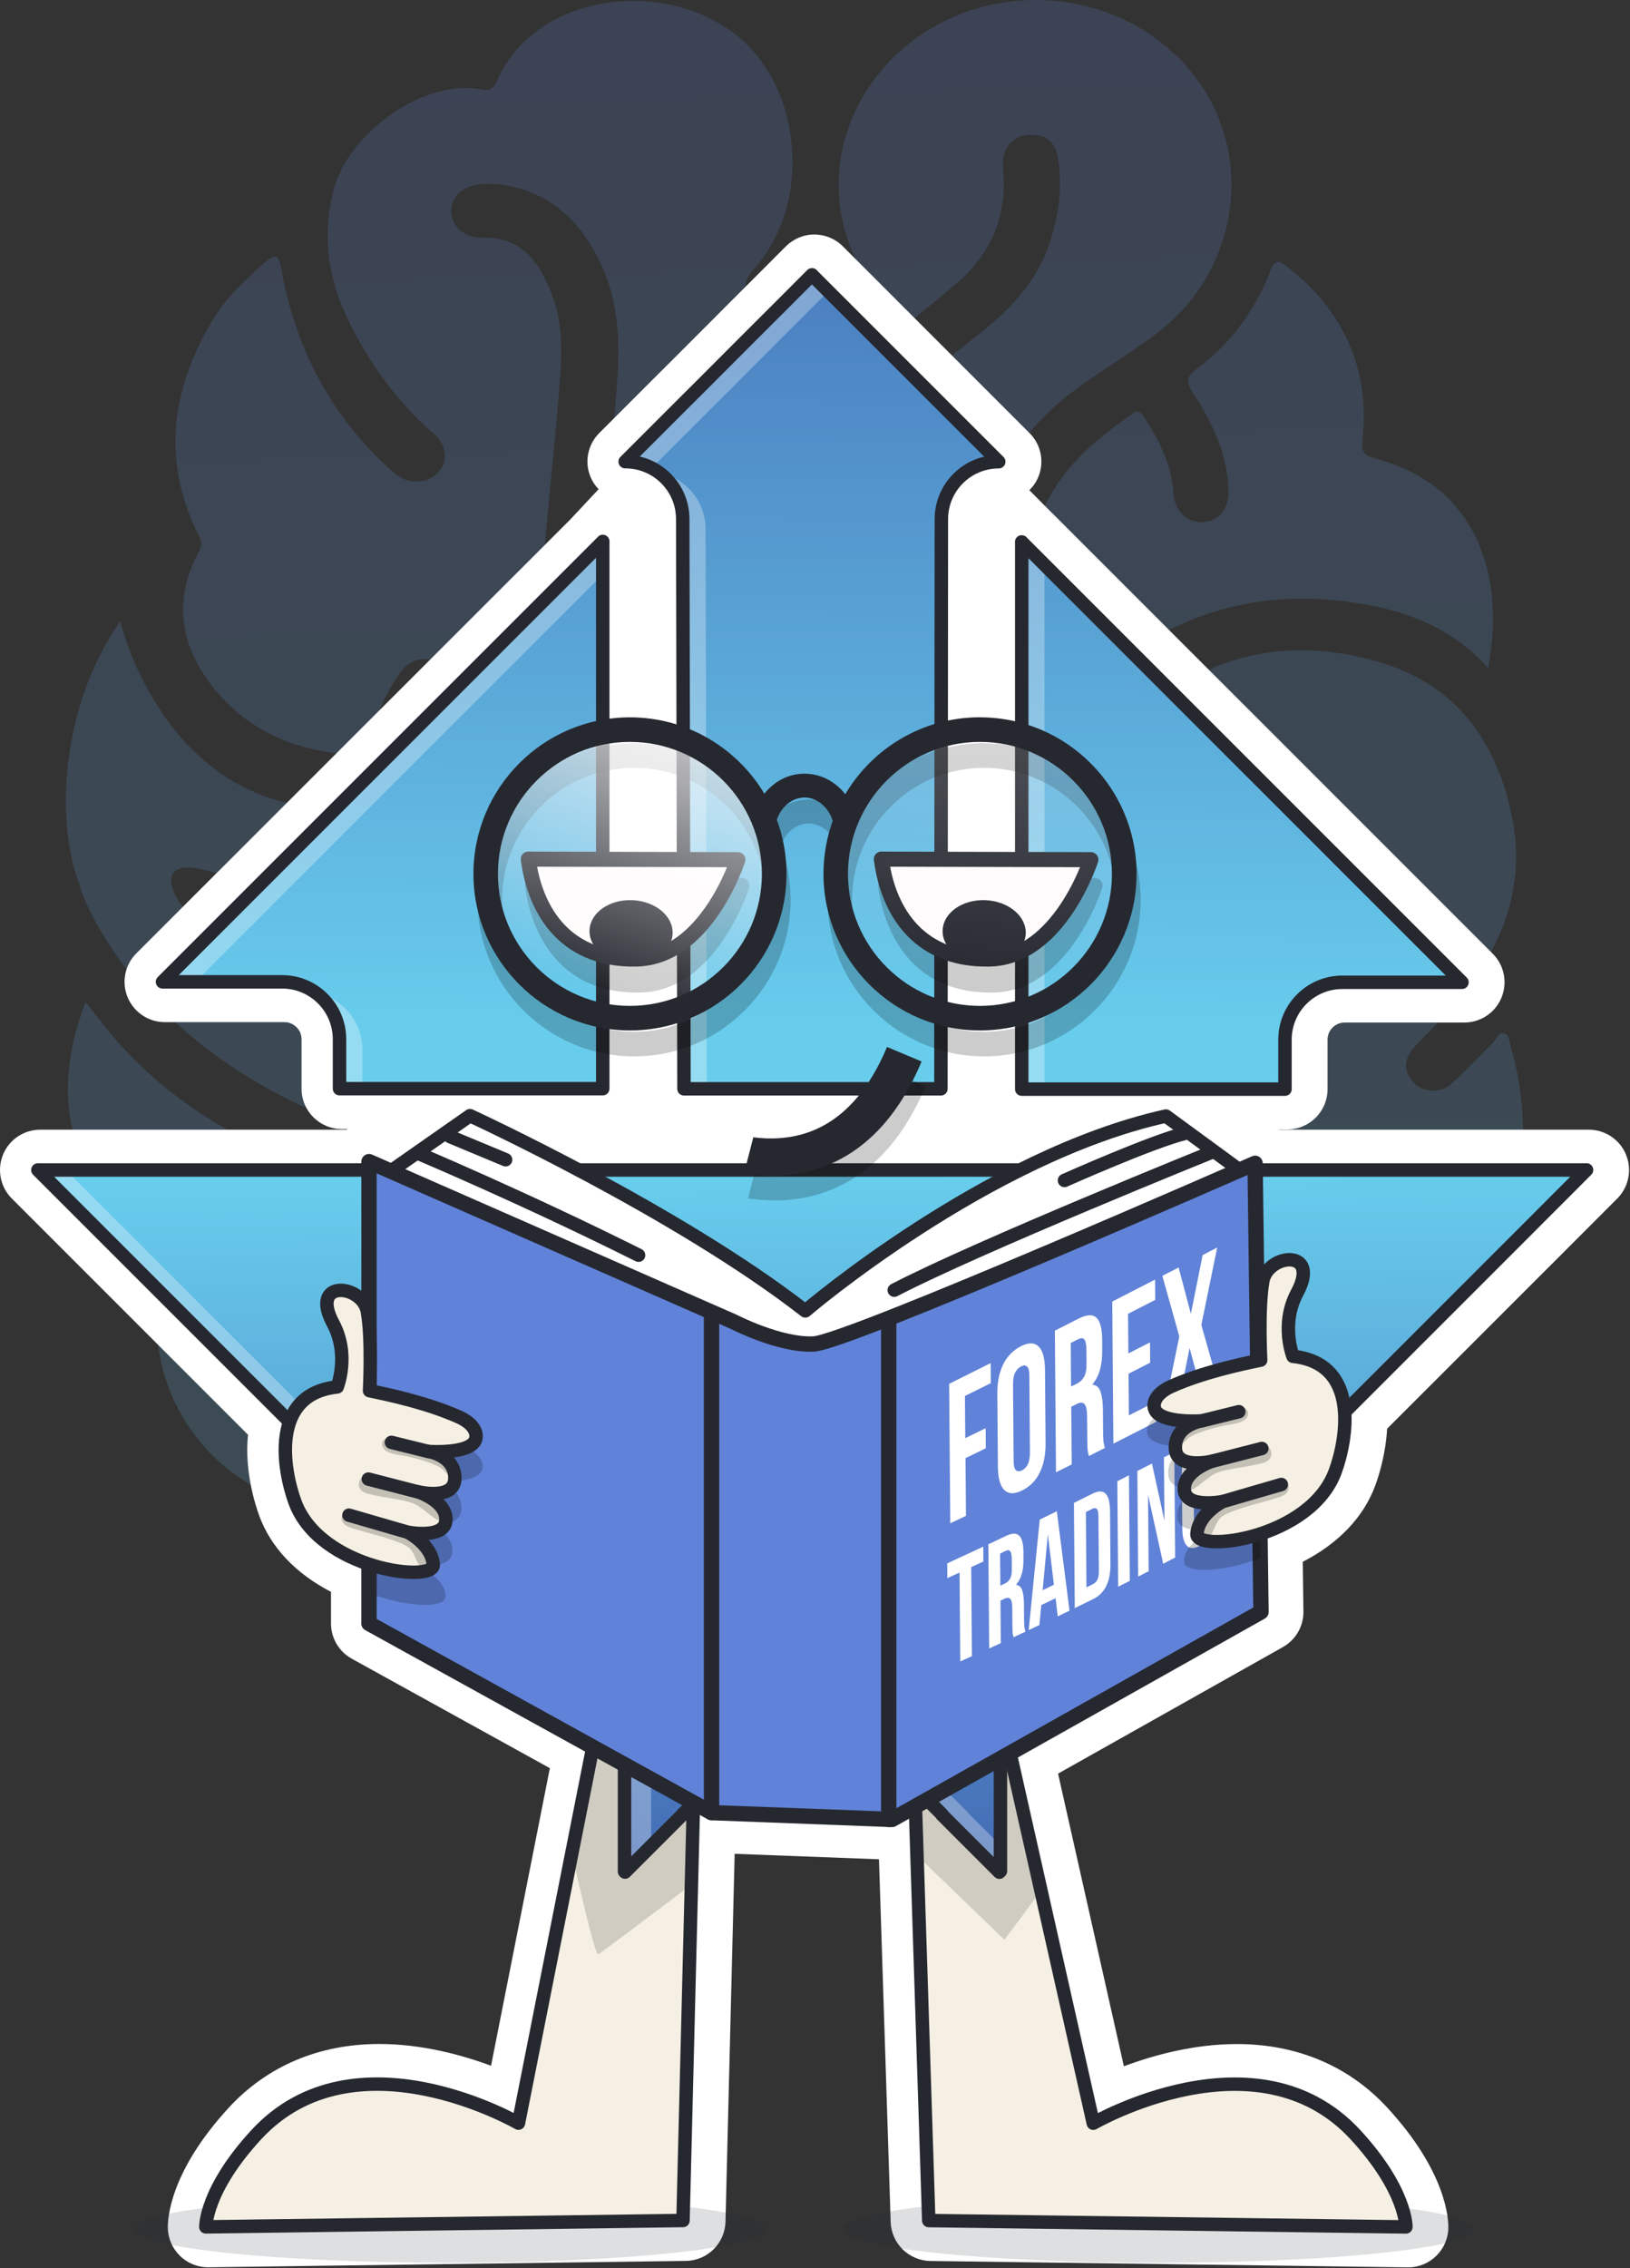 <svg width="731" height="1017" viewBox="0 0 731 1017" fill="none" xmlns="http://www.w3.org/2000/svg">
<rect x="0" y="0" width="731" height="1017" fill="#333333" stroke="none"/>
<path opacity="0.2" d="M332.412 708.887L332.441 708.857C313.674 726.663 290.914 733.074 265.736 731.092C252.885 730.072 192.911 717.163 192.795 671.09C192.066 670.915 191.309 670.74 190.58 670.565C188.453 672.197 186.005 672.78 183.382 672.664C125.74 692.596 66.816 647.835 70.459 587.017C70.779 581.771 71.887 579.79 77.744 581.509C91.703 585.618 106.07 587.133 120.553 584.831C129.295 583.432 133.521 578.566 132.88 571.659C132.239 564.869 126.848 560.702 118.163 561.226C97.24 562.509 77.802 558.021 60.58 546.044C38.316 530.599 28.786 508.83 30.71 481.903C31.497 471.063 34.061 460.659 38.374 449.294C41.696 453.549 44.377 457.045 47.145 460.484C73.723 493.531 108.751 513.784 148.441 526.723C159.515 530.336 169.482 535.145 175.951 545.286C189.036 565.802 182.741 588.503 160.389 600.917C155.144 603.831 149.491 606.017 143.983 608.407C135.677 612.02 132.647 617.091 134.949 623.91C137.251 630.758 144.041 633.731 152.142 631.166C164.877 627.086 176.65 621.141 186.675 612.108C189.152 609.864 191.542 608.494 195.01 608.931C213.136 611.175 230.446 615.75 245.512 626.737C258.975 636.528 267.251 649.613 270.37 665.99C270.952 669.021 271.186 672.256 273.225 674.82C277.13 679.716 282.318 681.29 288.088 679.366C294.003 677.385 297.092 672.897 296.335 666.515C294.47 650.72 287.884 636.82 277.393 625.105C264.716 610.971 263.376 594.011 263.58 576.467C263.609 573.116 264.25 569.765 264.366 566.384C264.658 557.817 260.869 553.038 253.438 552.309C245.745 551.551 239.946 555.806 238.838 563.966C237.615 573.058 237.644 582.296 238.838 591.359C239.567 597.012 237.673 596.255 233.972 594.827C226.104 591.796 218.148 588.94 209.843 587.366C205.938 586.638 205.559 585.035 206.404 581.392C212.815 553.3 201.042 526.111 176.242 511.628C166.597 505.974 155.377 504.371 145.148 500.146C59.822 464.826 36.421 401.618 35.693 396.781C25.319 370.757 26.047 318.361 53.994 278.495C55.888 287.675 79.434 368.047 158.379 362.073C161.555 361.84 162.225 363.559 162.313 366.561C162.692 377.256 165.198 387.485 169.656 397.247C171.259 400.773 170.793 403.017 166.48 404.037C143.633 409.399 126.702 405.902 102.369 393.604C63.29 378.072 77.336 406.164 89.867 413.887C102.398 421.609 127.547 431.139 150.627 430.235C160.827 429.827 170.851 428.37 180.118 424.524C186.325 421.959 205.792 439.182 232.864 441.426C236.391 441.717 237.702 444.631 237.993 447.574C239.829 466.079 265.27 526.752 311.867 546.219C334.102 555.515 348.09 573.816 357.036 595.963C360.854 602.199 362.632 609.106 363.622 616.246C363.768 617.207 363.914 618.198 364.06 619.16C368.256 642.24 361.845 686.069 332.499 708.916L332.412 708.887ZM88.497 248.684C77.89 269.112 80.833 288.52 94.151 306.326C109.712 327.133 131.539 336.487 157.038 338.439C162.837 338.877 164.906 336.691 166.16 331.3C168.695 320.459 173.212 310.289 179.798 301.226C184.431 294.844 191.979 293.853 198.273 298.282C203.665 302.071 204.626 308.161 200.692 314.864C191.338 330.775 187.637 348.085 189.356 366.211C190.668 380.17 193.698 393.954 204.83 404.095C212.932 411.497 222.985 414.703 233.418 417.092C255.507 422.163 262.152 429.594 264.308 452.441C266.319 473.889 275.149 491.666 291.759 505.479C305.631 517.019 322.387 523.576 337.861 532.347C341.766 534.562 342.407 531.182 343.282 528.938C350.509 510.2 355.638 490.879 356.803 470.8C358.464 442.795 350.363 417.53 333.461 395.149C330.547 391.302 329.031 387.776 330.43 382.647C332.208 376.178 332.499 369.388 332.587 362.598C332.645 357.935 331.042 356.595 326.613 357.644C315.772 360.208 305.019 358.897 294.499 355.954C260.053 346.279 238.809 315.126 241.607 276.951C244.113 242.884 247.96 208.935 250.757 174.897C251.981 160.035 252.914 145.027 246.998 130.69C241.345 116.993 233.797 106.152 216.603 106.619C207.919 106.852 202.149 101.111 202.324 94.408C202.528 87.327 208.706 82.489 217.594 82.431C242.539 82.315 261.685 97.468 271.739 123.783C280.219 145.96 276.897 168.428 275.207 190.925C273.196 217.298 268.505 243.438 268.65 269.986C268.65 276.018 268.271 282.08 268.738 288.054C269.787 301.838 273.225 314.835 284.853 323.781C296.684 332.903 310.439 337.303 324.835 333.048C339.464 328.735 347.012 317.02 349.897 302.187C354.385 279.136 349.11 258.621 334.015 240.845C329.527 235.57 329.643 232.306 334.277 227.148C358.319 200.454 359.688 163.445 337.628 135.119C333.199 129.436 333.257 125.998 338.182 120.548C361.029 95.195 360.737 51.191 339.552 25.022C310.002 -11.492 241.519 -7.092 222.869 36.358C221.528 39.447 219.692 40.875 216.195 40.147C190.901 34.931 155.873 59.06 149.316 86.365C144.478 106.589 147.392 125.619 156.339 143.891C165.752 163.066 178.078 180.201 194.339 194.305C200.022 199.26 201.013 205.758 197.195 210.974C193.319 216.278 184.956 217.59 179.011 213.626C176.825 212.169 174.844 210.362 172.92 208.556C147.101 184.514 132.151 154.586 126.032 120.199C124.72 112.884 122.476 114.603 118.805 117.78C109.8 125.473 101.232 133.633 95.112 143.92C76.52 175.218 72.469 207.448 89.43 240.786C91.12 244.137 89.809 246.177 88.497 248.713V248.684ZM677.914 544.179C669.084 576.817 652.706 604.735 623.594 623.327C602.641 636.703 580.435 638.685 557.909 626.387C544.3 618.985 536.956 603.686 538.472 588.211C540.686 565.335 549.749 545.111 561.115 525.616C571.547 507.752 582.592 490.179 587.138 469.547C592.354 445.826 581.659 420.939 560.444 409.137C556.248 406.806 554.733 404.824 555.898 399.637C559.133 385.386 558.521 370.932 556.306 356.566C556.015 354.671 555.461 352.806 554.82 350.999C552.372 344.355 545.874 341.15 539.054 343.16C532.964 344.938 529.525 350.562 531.011 357.381C533.547 369.067 533.867 380.695 532.177 392.526C531.39 398.063 529.758 400.715 523.289 400.831C505.833 401.123 490.505 407.942 477.012 418.783C469.173 425.077 468.037 430.818 472.845 436.559C477.886 442.591 485.143 442.562 492.603 436.617C506.358 425.631 521.744 420.968 539.2 425.31C553.159 428.778 564.816 442.154 563.388 456.521C561.056 480.155 552.372 502.011 532.381 516.145C514.925 528.501 494.497 532.376 473.136 527.393C467.454 526.053 462.412 526.723 458.857 531.473C455.069 536.573 455.826 541.847 459.702 546.743C460.227 547.209 460.751 547.705 461.247 548.171L461.217 548.084C467.92 549.628 474.652 551.202 481.354 552.746C486.192 552.746 491.058 552.746 495.896 552.717C504.726 550.998 513.526 549.278 522.997 547.413C520.754 555.252 518.277 562.45 516.615 569.852C511.749 591.504 512.798 611.962 527.252 630.554C542.989 650.807 572.188 654.305 572.859 656.578C573.5 658.792 517.431 738.786 453.291 731.005C448.162 730.393 436.039 726.692 435.048 726.313C373.181 710.169 381.894 649.642 390.578 631.312C395.008 621.987 397.077 614.526 391.627 604.997C387.577 597.916 387.256 589.348 387.693 581.043C387.897 577.225 389.529 576.001 392.531 578.711C401.74 587.075 437.671 617.091 438.166 617.615C438.166 617.615 438.166 617.586 438.166 617.557C444.607 623.444 448.279 630.7 448.978 639.442C449.095 641.336 449.211 643.26 449.328 645.154C449.881 651.39 443.674 674.033 449.59 677.967C455.185 681.727 496.391 659.229 465.122 613.244C462.995 610.126 405.207 558.196 404.712 557.03C392.968 547.938 384.575 536.456 380.087 522.235C379.883 521.973 379.825 521.681 379.942 521.361C371.228 504.226 371.87 486.449 376.503 468.469C376.794 467.362 377.348 465.934 378.834 466.342C380.583 466.837 403.401 489.888 405.965 491.549C411.91 495.425 418.088 498.601 424.47 493.239C439.624 480.534 405.907 458.881 405.907 458.881C391.307 445.797 386.411 428.982 388.218 410.128C389.121 400.657 399.437 333.748 476.575 338.265C477.537 338.323 491.583 340.275 499.947 331.3C533.372 295.543 573.471 282.983 620.33 297.437C653.377 307.608 671.124 332.844 677.972 365.629C684.675 397.801 673.484 425.369 652.881 449.673C647.286 456.288 641.05 462.349 635.076 468.615C629.481 474.472 629.043 479.805 633.764 485.225C637.728 489.771 645.712 490.587 650.754 486.1C657.398 480.184 663.46 473.598 669.783 467.303C671.27 465.817 672.056 462.728 674.388 463.282C676.981 463.865 676.894 467.128 677.535 469.314C684.733 494.23 684.733 519.263 677.972 544.179H677.914ZM373.88 179.472C389.209 157.121 410.074 143.366 428.754 127.28C444.286 113.904 451.63 97.264 449.852 76.749C449.736 75.321 449.677 73.834 449.794 72.406C450.319 65.383 454.486 61.041 461.072 60.517C468.532 59.934 473.136 63.081 474.419 70.541C476.692 83.888 474.797 96.944 470.484 109.649C464.336 127.775 451.222 140.51 436.564 151.817C417.971 166.155 400.341 181.367 387.781 201.591C376.765 219.309 372.248 238.28 377.144 258.912C380.933 274.998 381.137 287.996 377.873 304.431C374.347 322.353 376.212 339.751 383.38 357.527C390.345 350.475 396.319 343.539 403.867 338.323C426.189 322.878 450.435 313.349 478.12 315.039C481.587 315.243 483.161 313.319 485.288 311.221C521.628 275.086 565.02 261.681 615.376 271.618C635.105 275.523 652.91 283.333 667.365 299.536C670.716 280.564 670.57 263.313 664.305 246.673C655.912 224.38 638.981 211.499 616.454 205.467C611.704 204.184 610.451 202.64 611.034 197.19C614.502 164.756 602.175 138.937 576.647 119.091C573.121 116.352 571.343 117.168 569.828 121.131C562.98 139.141 551.964 154.119 536.461 165.601C532.031 168.894 531.886 171.459 534.945 176.092C543.775 189.497 550.536 203.835 550.944 220.329C551.119 228.314 546.311 233.821 539.317 234.142C532.381 234.433 526.844 229.159 526.349 221.465C525.504 208.497 519.967 197.424 512.944 186.874C511.574 184.834 510.467 183.669 507.815 185.534C496.945 193.169 486.483 201.154 478.12 211.703C469.29 222.835 464.044 235.716 458.886 248.713C456.263 255.299 449.065 257.863 442.625 255.415C436.447 253.055 433.737 246.76 436.01 239.97C445.394 211.907 461.742 188.943 486.104 171.925C496.77 164.465 507.844 157.616 518.277 149.865C553.858 123.317 562.805 74.301 538.88 38.544C514.576 2.205 464.54 -10.501 423.829 9.344C383.497 28.986 363.302 76.69 384.867 118.334C387.111 122.676 386.732 125.939 384.051 130.136C374.813 144.473 370.85 160.152 373.909 179.502L373.88 179.472Z" fill="url(#paint0_linear_2059_3168)"/>
<path d="M729.203 517.687C726.405 510.955 719.819 506.554 712.534 506.554H573.82C573.82 506.554 573.704 506.467 573.646 506.438H577.288C587.255 506.438 595.356 498.366 595.356 488.37V466.194C595.356 461.968 598.795 458.5 603.049 458.5H656.699C664.013 458.5 670.599 454.1 673.368 447.339C676.136 440.578 674.621 432.826 669.463 427.668L472.029 230.235C472.029 230.235 471.854 230.06 471.738 229.972L461.625 219.802C463.316 218.141 464.714 216.159 465.647 213.886C468.445 207.125 466.9 199.374 461.742 194.216L377.96 110.434C374.58 107.053 369.975 105.159 365.196 105.159C360.417 105.159 355.813 107.083 352.432 110.463L339.61 123.314L326.729 136.195L301.027 161.927L295.082 167.843L268.709 194.216C263.551 199.374 262.035 207.155 264.833 213.886C265.707 215.984 266.96 217.791 268.446 219.365L255.653 233.032L61.134 427.494C55.975 432.652 54.431 440.432 57.229 447.164C60.026 453.925 66.612 458.325 73.898 458.325H127.547C129.208 458.325 130.724 458.821 132.093 459.841C132.997 460.511 133.783 461.385 134.279 462.289C134.337 462.405 134.395 462.522 134.454 462.609C134.57 462.813 134.658 463.017 134.687 463.163L134.803 463.483C134.862 463.687 134.92 463.862 135.036 464.299C135.066 464.474 135.095 464.678 135.124 464.824L135.211 465.348C135.211 465.552 135.24 465.785 135.24 466.019V488.195C135.24 498.162 143.313 506.263 153.308 506.263H155.902C155.902 506.263 155.64 506.467 155.494 506.554H18.033C10.719 506.554 4.133 510.955 1.364 517.716C-1.404 524.477 0.111 532.228 5.269 537.386L111.228 643.345C109.538 659.285 114.404 674.584 116.269 679.684C121.427 693.818 132.647 705.62 148.442 713.78V727.972C148.442 734.558 152.026 740.59 157.767 743.767L246.59 792.841L220.217 926.28C206.958 921.355 189.065 916.517 170.094 916.517C143.167 916.517 119.854 926.367 102.66 945.018C76.054 973.868 75.18 995.054 75.267 999.017C75.5 1008.84 83.514 1016.65 93.306 1016.65C93.393 1016.65 307.554 1013.79 307.554 1013.79C317.258 1013.68 325.127 1005.89 325.36 996.19L329.469 831.249L394.192 833.697L399.437 996.336C399.758 1005.98 407.597 1013.68 417.243 1013.82C417.243 1013.82 631.404 1016.68 631.491 1016.68C641.283 1016.68 649.297 1008.87 649.53 999.046C649.617 995.083 648.743 973.897 622.137 945.047C604.943 926.396 581.63 916.547 554.703 916.547C535.47 916.547 517.344 921.53 504.026 926.513L474.506 795.289L575.336 738.55C581.106 735.315 584.632 729.167 584.544 722.581L584.253 700.287C600.223 692.128 611.588 680.267 616.804 665.988C618.349 661.762 621.438 652.029 622.079 640.635L700.906 561.836L725.298 537.415C730.456 532.257 732.001 524.477 729.203 517.745V517.687Z" fill="white"/>
<path opacity="0.15" d="M201.829 1014.61C280.08 1014.61 343.515 1007.85 343.515 999.516C343.515 991.179 280.08 984.421 201.829 984.421C123.578 984.421 60.143 991.179 60.143 999.516C60.143 1007.85 123.578 1014.61 201.829 1014.61Z" fill="#262830"/>
<path opacity="0.15" d="M519.646 1014.61C597.897 1014.61 661.332 1007.85 661.332 999.516C661.332 991.179 597.897 984.421 519.646 984.421C441.395 984.421 377.96 991.179 377.96 999.516C377.96 1007.85 441.395 1014.61 519.646 1014.61Z" fill="#262830"/>
<path d="M289.894 661.88L232.515 952.014C232.515 952.014 159.02 909.379 114.929 957.201C91.936 982.146 92.315 998.523 92.315 998.523L306.301 995.667L314.81 655.761L289.894 661.851V661.88Z" fill="#F5F0E3"/>
<path d="M425.286 663.074L490.301 952.042C490.301 952.042 563.796 909.408 607.887 957.229C630.88 982.174 630.501 998.552 630.501 998.552L416.515 995.696L405.557 655.789L425.315 663.074H425.286Z" fill="#F5F0E3"/>
<path opacity="0.15" d="M311.343 794.885C296.335 789.406 269.204 779.44 269.204 779.44L266.815 778.595L256.469 830.904C260.083 847.281 266.931 877.122 268.359 876.306C269.758 875.49 295.286 856.257 310.09 845.067L311.343 794.856V794.885Z" fill="black"/>
<path opacity="0.15" d="M408.909 760.176L411.211 831.922C429.104 849.232 450.494 869.806 450.494 869.806L466.842 847.717L447.026 759.651C436.127 759.71 419.808 759.826 408.909 760.176Z" fill="black"/>
<path d="M289.894 661.88L232.515 952.014C232.515 952.014 159.02 909.379 114.929 957.201C91.936 982.146 92.315 998.523 92.315 998.523L306.301 995.667L314.81 655.761L289.894 661.851V661.88Z" stroke="#262830" stroke-width="6.032" stroke-linecap="round" stroke-linejoin="round"/>
<path d="M425.286 663.074L490.301 952.042C490.301 952.042 563.796 909.408 607.887 957.229C630.88 982.174 630.501 998.552 630.501 998.552L416.515 995.696L405.557 655.789L425.315 663.074H425.286Z" stroke="#262830" stroke-width="6.032" stroke-linecap="round" stroke-linejoin="round"/>
<path d="M711.514 524.595L687.122 549.015L629.306 606.832L532.294 703.844V686.505C532.294 661.822 512.273 641.802 487.59 641.802H448.657V839.003L448.191 839.498L422.401 813.708L422.343 813.65L422.459 813.562L364.322 755.425L364.264 755.366L364.176 755.483L306.884 812.746L306.068 813.562H306.126L306.068 813.679L280.307 839.44L280.074 839.207V641.831H241.141C216.458 641.831 196.437 661.851 196.437 686.534V704.077L99.542 607.182L41.492 549.132L16.984 524.624H711.485L711.514 524.595Z" fill="url(#paint1_linear_2059_3168)"/>
<g opacity="0.3">
<path d="M111.49 606.573L53.44 548.523L29.486 524.598H17.043L41.521 549.106L99.571 607.156L196.467 704.051V691.579L111.49 606.573Z" fill="white"/>
<path d="M292.022 641.223H253.089C250.787 641.223 248.543 641.456 246.328 641.777H280.132V839.153L280.365 839.386L292.022 827.729V641.165V641.223Z" fill="white"/>
<path d="M434.32 813.128L434.262 813.069L434.378 812.982L376.241 754.874L376.183 754.815L376.124 754.932L369.975 761.052L422.488 813.565L422.372 813.652L422.43 813.71L448.191 839.472L448.658 838.976V827.465L434.32 813.128Z" fill="white"/>
<path d="M544.213 691.928V685.925C544.213 661.242 524.192 641.222 499.51 641.222H460.576V641.775H487.62C512.303 641.775 532.323 661.796 532.323 686.478V703.818L544.213 691.928Z" fill="white"/>
</g>
<path d="M711.514 524.595L687.122 549.015L629.306 606.832L532.294 703.844V686.505C532.294 661.822 512.273 641.802 487.59 641.802H448.657V839.003L448.191 839.498L422.401 813.708L422.343 813.65L422.459 813.562L364.322 755.425L364.263 755.366L364.176 755.483L306.884 812.746L306.068 813.562H306.126L306.068 813.679L280.307 839.44L280.074 839.207V641.831H241.141C216.458 641.831 196.437 661.851 196.437 686.534V704.077L99.542 607.182L41.492 549.132L16.984 524.624H711.485L711.514 524.595Z" stroke="#262830" stroke-width="6.032" stroke-linecap="round" stroke-linejoin="round"/>
<path d="M364.147 123.227L351.296 136.107L338.415 148.959L312.654 174.749L306.738 180.635L280.365 207.008H280.453C294.645 207.008 306.155 218.49 306.185 232.711L306.738 488.224H421.964L422.168 232.77C422.168 218.548 433.708 207.038 447.9 207.038L389.908 149.046L377.028 136.165L364.118 123.256L364.147 123.227ZM270.341 242.794L264.716 248.419L233.885 279.25L99.396 413.738L72.878 440.257H126.527C140.748 440.257 152.259 451.797 152.259 465.989V488.166H270.311V242.794H270.341ZM458.216 242.998V488.37H576.268V466.193C576.268 451.972 587.808 440.461 602 440.461H655.65L629.131 413.942L494.643 279.454L463.811 248.623L458.187 242.998H458.216Z" fill="url(#paint2_linear_2059_3168)"/>
<g opacity="0.3">
<path d="M109.625 418.255L244.113 283.767L270.341 257.54V242.794L264.716 248.418L233.914 279.25L99.425 413.738L72.907 440.257H87.623L109.625 418.255Z" fill="white"/>
<path d="M292.255 209.865L316.967 185.153L322.883 179.267L348.644 153.476L361.524 140.625L371.549 130.571L364.176 123.198L351.325 136.079L338.444 148.93L312.683 174.72L306.768 180.607L280.394 206.98H280.482C284.737 206.98 288.729 208.029 292.255 209.836V209.865Z" fill="white"/>
<path d="M468.415 253.201L463.84 248.625L458.216 243.001V488.373H468.415V253.201Z" fill="white"/>
<path d="M162.488 488.165V470.505C162.488 458.003 153.6 447.6 141.797 445.269C148.15 449.96 152.288 457.479 152.288 465.988V488.165H162.488Z" fill="white"/>
<path d="M316.413 237.202C316.413 224.729 307.496 214.355 295.723 212.023C302.076 216.686 306.214 224.205 306.214 232.685L306.767 488.198H316.967L316.442 237.231L316.413 237.202Z" fill="white"/>
</g>
<path d="M364.147 123.227L351.296 136.107L338.415 148.959L312.654 174.749L306.738 180.635L280.365 207.008H280.453C294.645 207.008 306.155 218.49 306.185 232.711L306.738 488.224H421.964L422.168 232.77C422.168 218.548 433.708 207.038 447.9 207.038L389.908 149.046L377.028 136.165L364.118 123.256L364.147 123.227ZM270.341 242.794L264.716 248.419L233.885 279.25L99.396 413.738L72.878 440.257H126.527C140.748 440.257 152.259 451.797 152.259 465.989V488.166H270.311V242.794H270.341ZM458.216 242.998V488.37H576.268V466.193C576.268 451.972 587.808 440.461 602 440.461H655.65L629.131 413.942L494.643 279.454L463.811 248.623L458.187 242.998H458.216Z" stroke="#262830" stroke-width="6.032" stroke-linecap="round" stroke-linejoin="round"/>
<path d="M165.489 727.947V520.867L329.032 592.701C329.032 592.701 349.664 603.396 364.934 602.638C380.204 601.881 562.863 521.625 562.863 521.625L565.515 722.789L400.079 815.838L319.065 812.778L165.46 727.947H165.489Z" fill="#6082D8"/>
<path opacity="0.2" d="M208.677 648.8C194.718 642.593 178.253 639.008 168.695 637.056L165.489 714.252C182.013 720.838 198.856 721.129 199.672 716.495C201.129 708.248 185.772 700.497 185.772 700.497C185.772 700.497 203.082 705.247 202.907 695.164C202.82 690.414 199.323 687.004 195.826 684.935C193.057 683.07 190.464 682.4 190.464 682.4C190.464 682.4 206.929 686.451 206.929 676.251C206.929 666.052 195.126 664.303 195.126 664.303C195.126 664.303 213.223 665.614 216.05 659.349C217.39 656.377 215.554 651.889 208.648 648.8H208.677Z" fill="black"/>
<path d="M329.265 593.397C329.265 593.397 349.897 604.092 365.167 603.334C378.456 602.664 518.044 542.021 554.441 526.109L555.461 524.856L523.114 501.164C442.625 518.999 361.379 588.53 361.379 588.53C303.824 543.711 211.008 500.989 211.008 500.989L175.514 525.818L329.294 593.368L329.265 593.397Z" fill="white"/>
<path d="M165.489 727.947V520.867L329.032 592.701C329.032 592.701 349.664 603.396 364.934 602.638C380.204 601.881 562.863 521.625 562.863 521.625L565.515 722.789L400.079 815.838L319.065 812.778L165.46 727.947H165.489Z" stroke="#262830" stroke-width="6.877" stroke-linecap="round" stroke-linejoin="round"/>
<path d="M329.032 592.67C329.032 592.67 349.664 603.365 364.934 602.608C378.223 601.938 517.81 541.294 554.208 525.383L555.228 524.13L522.881 500.438C442.392 518.272 361.146 587.804 361.146 587.804C303.591 542.984 210.775 500.263 210.775 500.263L175.281 525.091L329.061 592.641L329.032 592.67Z" stroke="#262830" stroke-width="6.032" stroke-linecap="round" stroke-linejoin="round"/>
<path d="M319.094 590.396V812.746" stroke="#262830" stroke-width="6.877" stroke-linecap="round" stroke-linejoin="round"/>
<path d="M398.563 592.408V815.807" stroke="#262830" stroke-width="6.877" stroke-linecap="round" stroke-linejoin="round"/>
<path d="M187.812 517.279C187.812 517.279 235.458 537.387 286.368 562.827" stroke="#262830" stroke-width="6.032" stroke-linecap="round" stroke-linejoin="round"/>
<path d="M543.746 516.523C543.746 516.523 438.487 559.012 401.04 578.507" stroke="#262830" stroke-width="6.032" stroke-linecap="round" stroke-linejoin="round"/>
<path d="M477.391 529.315C477.391 529.315 517.024 511.597 531.915 508.071" stroke="#262830" stroke-width="6.032" stroke-linecap="round" stroke-linejoin="round"/>
<path d="M201.887 509.676L226.745 520.021" stroke="#262830" stroke-width="6.032" stroke-linecap="round" stroke-linejoin="round"/>
<path d="M432.95 644.833L442.042 640.404L442.101 649.409L433.008 653.809L433.212 679.716L426.16 683.038L425.665 620.5L444.286 611.204L444.345 620.209L432.746 625.95L432.892 644.863L432.95 644.833Z" fill="white"/>
<path d="M447.259 624.902C447.23 619.802 448.104 615.431 449.911 611.759C451.717 608.116 454.369 605.406 457.808 603.658C461.276 601.909 463.928 601.967 465.793 603.774C467.658 605.61 468.59 609.078 468.649 614.207L468.911 647.195C468.94 652.324 468.066 656.724 466.259 660.367C464.452 664.01 461.8 666.662 458.362 668.352C454.894 670.042 452.242 669.955 450.377 668.09C448.512 666.254 447.579 662.757 447.521 657.657L447.259 624.873V624.902ZM454.573 654.888C454.573 657.161 454.923 658.618 455.593 659.23C456.264 659.842 457.138 659.872 458.274 659.347C459.382 658.793 460.256 657.89 460.926 656.637C461.567 655.384 461.888 653.606 461.888 651.304L461.626 617.092C461.626 614.79 461.276 613.333 460.606 612.75C459.935 612.138 459.061 612.138 457.925 612.691C456.817 613.245 455.943 614.149 455.273 615.431C454.632 616.684 454.311 618.461 454.311 620.764L454.573 654.888Z" fill="white"/>
<path d="M488.319 652.876C488.232 652.497 488.144 652.147 488.057 651.827C487.97 651.506 487.882 651.098 487.824 650.574C487.766 650.049 487.707 649.379 487.678 648.534C487.678 647.688 487.62 646.639 487.62 645.357L487.532 635.362C487.532 632.389 487.124 630.495 486.396 629.621C485.667 628.776 484.473 628.747 482.87 629.562L480.422 630.786L480.626 656.664L473.574 660.161L473.078 596.662L483.715 591.271C487.387 589.405 490.068 589.26 491.729 590.863C493.39 592.465 494.235 595.7 494.293 600.625V605.637C494.381 612.194 492.894 617.265 489.835 620.878C491.641 620.995 492.865 622.073 493.565 624.055C494.235 626.066 494.614 628.717 494.614 632.069L494.701 641.918C494.701 643.492 494.759 644.862 494.847 645.998C494.934 647.135 495.167 648.213 495.517 649.262L488.348 652.876H488.319ZM480.189 602.199L480.334 621.723L483.103 620.325C484.414 619.654 485.463 618.664 486.192 617.323C486.92 615.983 487.299 614.03 487.27 611.495L487.212 605.229C487.212 602.927 486.891 601.412 486.308 600.654C485.726 599.926 484.822 599.867 483.569 600.479L480.189 602.199Z" fill="white"/>
<path d="M506.066 606.863L515.741 601.909L515.8 611.03L506.125 615.984L506.27 634.664L518.452 628.427L518.51 637.549L499.306 647.34L498.81 583.608L518.014 573.758L518.073 582.879L505.892 589.115L506.037 606.892L506.066 606.863Z" fill="white"/>
<path d="M545.874 559.362L538.763 594.128L546.894 622.745L539.463 626.65L533.489 604.444L527.864 632.712L521.278 636.121L528.884 599.257L521.278 572.097L528.564 568.338L534.071 589.087L539.346 562.772L545.874 559.391V559.362Z" fill="white"/>
<path d="M424.791 701.019L440.964 693.5L441.023 700.173L435.544 702.709L435.864 742.633L430.648 744.964L430.328 705.127L424.849 707.634L424.791 701.019Z" fill="white"/>
<path d="M454.544 734.153C454.486 733.862 454.399 733.6 454.34 733.367C454.282 733.133 454.224 732.813 454.165 732.434C454.107 732.055 454.078 731.56 454.049 730.948C454.049 730.336 454.02 729.549 454.02 728.617L453.961 721.244C453.961 719.058 453.67 717.63 453.116 716.989C452.563 716.348 451.688 716.319 450.494 716.873L448.687 717.718L448.832 736.776L443.616 739.166L443.237 692.452L451.135 688.722C453.874 687.41 455.856 687.381 457.08 688.576C458.303 689.771 458.945 692.19 458.974 695.803V699.504C459.032 704.342 457.925 708.043 455.652 710.636C456.992 710.753 457.896 711.569 458.42 713.055C458.915 714.541 459.178 716.523 459.207 718.971L459.265 726.227C459.265 727.393 459.323 728.383 459.382 729.229C459.44 730.074 459.615 730.89 459.877 731.647L454.544 734.124V734.153ZM448.512 696.648L448.629 711.015L450.668 710.053C451.659 709.587 452.417 708.888 452.971 707.897C453.524 706.935 453.787 705.507 453.757 703.613V698.98C453.699 697.289 453.495 696.153 453.058 695.599C452.621 695.046 451.951 694.987 451.018 695.424L448.512 696.619V696.648Z" fill="white"/>
<path d="M479.635 722.233L474.36 724.768L473.399 716.638L466.988 719.698L466.143 728.673L461.334 730.946L466.288 681.377L473.952 677.646L479.635 722.204V722.233ZM467.6 713.024L472.641 710.606L469.931 687.992L467.6 712.995V713.024Z" fill="white"/>
<path d="M481.675 673.86L489.951 669.751C492.574 668.44 494.555 668.44 495.838 669.781C497.149 671.121 497.79 673.715 497.819 677.532L497.994 701.457C498.023 705.275 497.411 708.51 496.129 711.132C494.847 713.755 492.923 715.708 490.272 717.019L481.995 721.07L481.617 673.86H481.675ZM486.979 678.028L487.241 711.773L490.184 710.316C491 709.908 491.641 709.267 492.137 708.335C492.603 707.431 492.836 706.12 492.807 704.401L492.603 679.834C492.603 678.115 492.341 677.037 491.874 676.6C491.379 676.163 490.738 676.133 489.922 676.541L486.979 677.998V678.028Z" fill="white"/>
<path d="M501.083 664.182L506.299 661.53L506.678 708.856L501.462 711.479L501.083 664.182Z" fill="white"/>
<path d="M514.867 670.274L515.129 704.544L510.438 706.934L510.059 659.608L516.616 656.257L522.211 681.814L521.978 653.488L526.64 651.069L527.019 698.395L521.657 701.193L514.867 670.274Z" fill="white"/>
<path d="M538.384 665.963L545.699 662.087L545.815 677.066C545.845 680.883 545.203 684.176 543.921 686.915C542.61 689.655 540.686 691.724 538.122 693.093C535.558 694.463 533.605 694.463 532.265 693.093C530.924 691.724 530.254 689.13 530.225 685.313L530.021 660.717C529.992 656.9 530.633 653.607 531.915 650.867C533.226 648.128 535.15 646.088 537.714 644.748C540.278 643.407 542.231 643.407 543.571 644.748C544.912 646.088 545.582 648.682 545.611 652.499V657.074L540.716 659.697V654.627C540.657 652.907 540.395 651.829 539.9 651.392C539.404 650.955 538.734 650.955 537.918 651.392C537.102 651.829 536.432 652.528 535.966 653.461C535.47 654.423 535.237 655.763 535.266 657.453L535.47 682.981C535.47 684.701 535.732 685.75 536.228 686.187C536.723 686.595 537.393 686.595 538.209 686.158C539.025 685.721 539.696 685.05 540.162 684.089C540.657 683.156 540.89 681.816 540.861 680.125L540.803 671.412L538.443 672.665L538.384 665.904V665.963Z" fill="white"/>
<path d="M165.723 623.589C175.281 625.571 191.746 629.126 205.705 635.333C212.611 638.393 214.447 642.881 213.107 645.882C210.28 652.148 192.183 650.837 192.183 650.837C192.183 650.837 203.985 652.614 203.985 662.785C203.985 672.955 187.521 668.933 187.521 668.933C187.521 668.933 199.643 671.993 199.643 683.621C199.643 695.248 182.829 687.001 182.829 687.001C182.829 687.001 198.186 694.753 196.729 703C195.272 711.247 143.429 703.962 132.268 673.45C127.023 659.113 120.961 625.105 151.239 621.899C151.239 621.899 156.951 607.532 149.374 593.399C138.592 573.291 162.575 575.826 164.761 588.182C166.947 600.538 165.723 623.56 165.723 623.56V623.589Z" fill="#F5F0E3"/>
<path opacity="0.2" d="M186.938 649.846C186.938 649.846 174.902 644.95 173.066 645.096C171.23 645.242 168.812 650.837 178.02 652.236C187.229 653.634 196.933 656.84 198.973 659.317C201.013 661.794 203.082 662.348 202.587 660.366C202.091 658.384 202.149 655.121 199.323 653.489C196.496 651.857 186.938 649.817 186.938 649.817V649.846Z" fill="black"/>
<path opacity="0.2" d="M175.398 665.437C175.398 665.437 165.052 660.774 162.925 661.911C160.798 663.047 159.02 668.206 164.907 669.779C173.212 671.965 181.896 672.198 186.5 674.675C191.105 677.152 198.39 685.02 197.399 680.124C196.409 675.229 192.591 669.284 189.036 668.38C185.481 667.477 175.368 665.466 175.368 665.466L175.398 665.437Z" fill="black"/>
<path opacity="0.2" d="M153.716 678.812C153.716 678.812 151.181 682.776 156.98 684.903C162.779 687.03 180.847 690.848 183.965 694.52C187.083 698.192 187.229 704.37 191.105 702.534C194.981 700.698 198.623 697.784 190.755 692.13C182.887 686.477 153.716 678.812 153.716 678.812Z" fill="black"/>
<path d="M165.723 623.589C175.281 625.571 191.746 629.126 205.705 635.333C212.611 638.393 214.447 642.881 213.107 645.882C210.28 652.148 192.183 650.837 192.183 650.837C192.183 650.837 203.985 652.614 203.985 662.785C203.985 672.955 187.52 668.933 187.52 668.933C187.52 668.933 200.43 673.13 199.964 681.697C199.498 690.265 182.829 687.03 182.829 687.03C182.829 687.03 193.64 692.509 194.31 701.572C194.893 709.906 143.429 703.991 132.268 673.45C127.023 659.113 120.961 625.105 151.239 621.899C151.239 621.899 156.951 607.532 149.374 593.399C138.592 573.291 162.575 575.826 164.761 588.182C166.947 600.538 165.723 623.56 165.723 623.56V623.589Z" stroke="#262830" stroke-width="6.032" stroke-linecap="round" stroke-linejoin="round"/>
<path d="M192.183 650.865L175.543 646.756" stroke="#262830" stroke-width="6.032" stroke-linecap="round" stroke-linejoin="round"/>
<path d="M187.491 668.963L165.198 663.222" stroke="#262830" stroke-width="6.032" stroke-linecap="round" stroke-linejoin="round"/>
<path d="M182.8 687.032L156.485 679.396" stroke="#262830" stroke-width="6.032" stroke-linecap="round" stroke-linejoin="round"/>
<g opacity="0.2">
<path d="M285.844 445.066C244.579 445.066 236.828 408.581 235.429 397.274C235.312 396.312 235.604 395.35 236.245 394.622C236.886 393.893 237.818 393.485 238.78 393.485L332.732 393.718C333.811 393.718 334.831 394.243 335.443 395.117C336.055 395.992 336.258 397.099 335.938 398.119C335.326 400.013 320.813 444.366 287.272 445.037C286.776 445.037 286.31 445.037 285.844 445.037V445.066Z" fill="black"/>
<path d="M444.199 445.066C402.934 445.066 395.183 408.581 393.784 397.274C393.667 396.312 393.959 395.35 394.6 394.622C395.241 393.893 396.173 393.485 397.135 393.485L491.087 393.718C492.166 393.718 493.185 394.243 493.797 395.117C494.409 395.992 494.613 397.099 494.293 398.119C493.681 400.013 479.168 444.366 445.626 445.037C445.131 445.037 444.665 445.037 444.199 445.037V445.066Z" fill="black"/>
<path d="M441.314 333.251C415.64 333.251 393.143 347.122 380.903 367.755C376.474 362.072 369.888 358.546 362.632 358.546C355.375 358.546 349.081 361.985 344.622 367.521C332.354 347.035 309.915 333.28 284.357 333.28C245.628 333.28 214.156 364.782 214.156 403.482C214.156 442.182 245.657 473.684 284.357 473.684C323.057 473.684 354.559 442.182 354.559 403.482C354.559 394.944 353.015 386.755 350.217 379.178C352.199 373.262 357.182 369.241 362.661 369.241C368.139 369.241 373.414 373.495 375.279 379.732C372.598 387.163 371.141 395.148 371.141 403.482C371.141 442.211 402.643 473.684 441.343 473.684C480.043 473.684 511.545 442.182 511.545 403.482C511.545 364.782 480.043 333.28 441.343 333.28L441.314 333.251ZM284.328 462.668C251.69 462.668 225.142 436.121 225.142 403.482C225.142 370.844 251.69 344.296 284.328 344.296C316.967 344.296 343.515 370.844 343.515 403.482C343.515 436.121 316.967 462.668 284.328 462.668ZM441.314 462.668C408.675 462.668 382.127 436.121 382.127 403.482C382.127 370.844 408.675 344.296 441.314 344.296C473.952 344.296 500.5 370.844 500.5 403.482C500.5 436.121 473.952 462.668 441.314 462.668Z" fill="black"/>
<path d="M399.641 480.417C391.249 500.466 379.417 513.318 364.526 518.622C355.929 521.681 347.216 521.885 339.668 520.924L335.443 537.33C345.584 538.875 357.677 538.846 369.975 534.533C389.587 527.626 404.799 511.598 415.145 486.916L399.641 480.417Z" fill="black"/>
</g>
<path d="M236.944 385.239L330.897 385.472C330.897 385.472 316.909 429.389 285.377 430.03C251.661 430.7 239.509 405.871 236.944 385.21V385.239Z" fill="#FFFBFC"/>
<path d="M236.944 385.239L330.897 385.472C330.897 385.472 316.909 429.389 285.377 430.03C251.661 430.7 239.509 405.871 236.944 385.21V385.239Z" stroke="#262830" stroke-width="6.761" stroke-linecap="round" stroke-linejoin="round"/>
<path d="M301.649 418.682C301.993 410.82 293.929 404.082 283.638 403.632C273.347 403.183 264.727 409.193 264.384 417.055C264.04 424.918 272.104 431.656 282.395 432.106C292.686 432.555 301.306 426.545 301.649 418.682Z" fill="#262830"/>
<path d="M395.27 385.239L489.222 385.472C489.222 385.472 475.234 429.389 443.703 430.03C409.987 430.7 397.835 405.871 395.27 385.21V385.239Z" fill="#FFFBFC"/>
<path d="M395.27 385.239L489.222 385.472C489.222 385.472 475.234 429.389 443.703 430.03C409.987 430.7 397.835 405.871 395.27 385.21V385.239Z" stroke="#262830" stroke-width="6.761" stroke-linecap="round" stroke-linejoin="round"/>
<path d="M460.005 418.689C460.348 410.827 452.285 404.088 441.994 403.639C431.703 403.19 423.083 409.2 422.74 417.062C422.396 424.925 430.46 431.663 440.751 432.112C451.041 432.562 459.662 426.552 460.005 418.689Z" fill="#262830"/>
<path opacity="0.7" d="M281.385 453.924C316.246 453.924 344.506 425.664 344.506 390.803C344.506 355.943 316.246 327.683 281.385 327.683C246.525 327.683 218.265 355.943 218.265 390.803C218.265 425.664 246.525 453.924 281.385 453.924Z" fill="url(#paint3_linear_2059_3168)"/>
<path opacity="0.7" d="M438.487 453.924C473.348 453.924 501.608 425.664 501.608 390.803C501.608 355.943 473.348 327.683 438.487 327.683C403.627 327.683 375.367 355.943 375.367 390.803C375.367 425.664 403.627 453.924 438.487 453.924Z" fill="url(#paint4_linear_2059_3168)"/>
<path d="M439.478 321.621C413.804 321.621 391.307 335.492 379.067 356.125C374.638 350.442 368.052 346.916 360.796 346.916C353.54 346.916 347.245 350.355 342.786 355.892C330.518 335.405 308.079 321.65 282.522 321.65C243.793 321.65 212.32 353.152 212.32 391.852C212.32 430.552 243.822 462.054 282.522 462.054C321.222 462.054 352.724 430.552 352.724 391.852C352.724 383.314 351.179 375.125 348.381 367.548C350.363 361.632 355.346 357.611 360.825 357.611C366.303 357.611 371.578 361.866 373.443 368.102C370.762 375.533 369.305 383.518 369.305 391.852C369.305 430.581 400.807 462.054 439.507 462.054C478.207 462.054 509.709 430.552 509.709 391.852C509.709 353.152 478.207 321.65 439.507 321.65L439.478 321.621ZM282.492 451.039C249.854 451.039 223.306 424.491 223.306 391.852C223.306 359.214 249.854 332.666 282.492 332.666C315.131 332.666 341.679 359.214 341.679 391.852C341.679 424.491 315.131 451.039 282.492 451.039ZM439.478 451.039C406.839 451.039 380.291 424.491 380.291 391.852C380.291 359.214 406.839 332.666 439.478 332.666C472.116 332.666 498.664 359.214 498.664 391.852C498.664 424.491 472.116 451.039 439.478 451.039Z" fill="#262830"/>
<path d="M397.806 469.461C389.413 489.51 377.581 502.362 362.69 507.665C354.093 510.725 345.38 510.929 337.832 509.968L333.607 526.374C343.748 527.919 355.842 527.89 368.14 523.577C387.752 516.67 402.964 500.642 413.309 475.959L397.806 469.461Z" fill="#262830"/>
<path opacity="0.2" d="M522.123 633.091C536.082 626.884 552.547 623.299 562.106 621.347L565.311 698.543C548.788 705.129 531.944 705.42 531.128 700.787C529.671 692.539 545.029 684.788 545.029 684.788C545.029 684.788 527.719 689.538 527.893 679.455C527.981 674.705 531.478 671.295 534.975 669.226C537.743 667.361 540.337 666.691 540.337 666.691C540.337 666.691 523.872 670.742 523.872 660.542C523.872 650.342 535.674 648.594 535.674 648.594C535.674 648.594 517.577 649.905 514.751 643.64C513.41 640.668 515.246 636.18 522.153 633.091H522.123Z" fill="black"/>
<path d="M565.369 609.867C555.811 611.848 539.346 615.403 525.387 621.611C518.481 624.671 516.645 629.158 517.985 632.16C520.812 638.425 538.909 637.114 538.909 637.114C538.909 637.114 527.107 638.892 527.107 649.062C527.107 659.232 543.571 655.211 543.571 655.211C543.571 655.211 531.449 658.271 531.449 669.898C531.449 681.526 548.263 673.279 548.263 673.279C548.263 673.279 532.906 681.03 534.363 689.277C535.82 697.524 587.663 690.239 598.824 659.728C604.069 645.39 610.131 611.382 579.853 608.176C579.853 608.176 574.141 593.81 581.718 579.676C592.5 559.568 568.517 562.104 566.331 574.46C564.145 586.816 565.369 609.837 565.369 609.837V609.867Z" fill="#F5F0E3"/>
<path opacity="0.2" d="M544.154 636.123C544.154 636.123 556.19 631.228 558.026 631.373C559.862 631.519 562.28 637.114 553.072 638.513C543.863 639.941 534.159 643.117 532.119 645.594C530.079 648.071 528.01 648.625 528.505 646.643C529.001 644.662 528.942 641.398 531.769 639.766C534.596 638.134 544.154 636.094 544.154 636.094V636.123Z" fill="black"/>
<path opacity="0.2" d="M555.694 651.714C555.694 651.714 566.04 647.052 568.167 648.188C570.294 649.325 572.072 654.483 566.185 656.056C557.88 658.242 549.196 658.475 544.591 660.952C539.987 663.429 532.702 671.297 533.692 666.402C534.683 661.506 538.501 655.561 542.056 654.658C545.611 653.754 555.724 651.744 555.724 651.744L555.694 651.714Z" fill="black"/>
<path opacity="0.2" d="M577.376 665.09C577.376 665.09 579.911 669.053 574.112 671.18C568.313 673.308 550.245 677.125 547.127 680.797C544.009 684.469 543.863 690.647 539.987 688.811C536.111 686.975 532.469 684.061 540.337 678.407C548.205 672.754 577.376 665.09 577.376 665.09Z" fill="black"/>
<path d="M565.369 609.867C555.811 611.848 539.346 615.404 525.387 621.611C518.481 624.671 516.645 629.158 517.985 632.16C520.812 638.425 538.909 637.114 538.909 637.114C538.909 637.114 527.107 638.892 527.107 649.062C527.107 659.232 543.571 655.211 543.571 655.211C543.571 655.211 530.662 659.407 531.128 667.975C531.594 676.542 548.263 673.308 548.263 673.308C548.263 673.308 537.452 678.786 536.782 687.849C536.199 696.184 587.663 690.268 598.824 659.728C604.069 645.39 610.131 611.382 579.853 608.176C579.853 608.176 574.141 593.81 581.718 579.676C592.5 559.568 568.517 562.104 566.331 574.46C564.145 586.816 565.369 609.837 565.369 609.837V609.867Z" stroke="#262830" stroke-width="6.032" stroke-linecap="round" stroke-linejoin="round"/>
<path d="M538.938 637.114L555.578 633.005" stroke="#262830" stroke-width="6.032" stroke-linecap="round" stroke-linejoin="round"/>
<path d="M543.601 655.212L565.894 649.5" stroke="#262830" stroke-width="6.032" stroke-linecap="round" stroke-linejoin="round"/>
<path d="M548.293 673.308L574.637 665.644" stroke="#262830" stroke-width="6.032" stroke-linecap="round" stroke-linejoin="round"/>
<defs>
<linearGradient id="paint0_linear_2059_3168" x1="342.728" y1="4.827" x2="362.457" y2="689.42" gradientUnits="userSpaceOnUse">
<stop stop-color="#6082D8"/>
<stop offset="1" stop-color="#60AED8"/>
</linearGradient>
<linearGradient id="paint1_linear_2059_3168" x1="364.322" y1="527.888" x2="368.839" y2="913.11" gradientUnits="userSpaceOnUse">
<stop stop-color="#68CDED"/>
<stop offset="1" stop-color="#3B53A7"/>
</linearGradient>
<linearGradient id="paint2_linear_2059_3168" x1="364.118" y1="464.62" x2="367.528" y2="-65.611" gradientUnits="userSpaceOnUse">
<stop stop-color="#68CDED"/>
<stop offset="1" stop-color="#3B53A7"/>
</linearGradient>
<linearGradient id="paint3_linear_2059_3168" x1="300.968" y1="333.132" x2="263.084" y2="444.657" gradientUnits="userSpaceOnUse">
<stop stop-color="white"/>
<stop offset="1" stop-color="white" stop-opacity="0"/>
</linearGradient>
<linearGradient id="paint4_linear_2059_3168" x1="458.099" y1="-0.043" x2="420.215" y2="444.657" gradientUnits="userSpaceOnUse">
<stop stop-color="white"/>
<stop offset="1" stop-color="white" stop-opacity="0"/>
</linearGradient>
</defs>
</svg>
